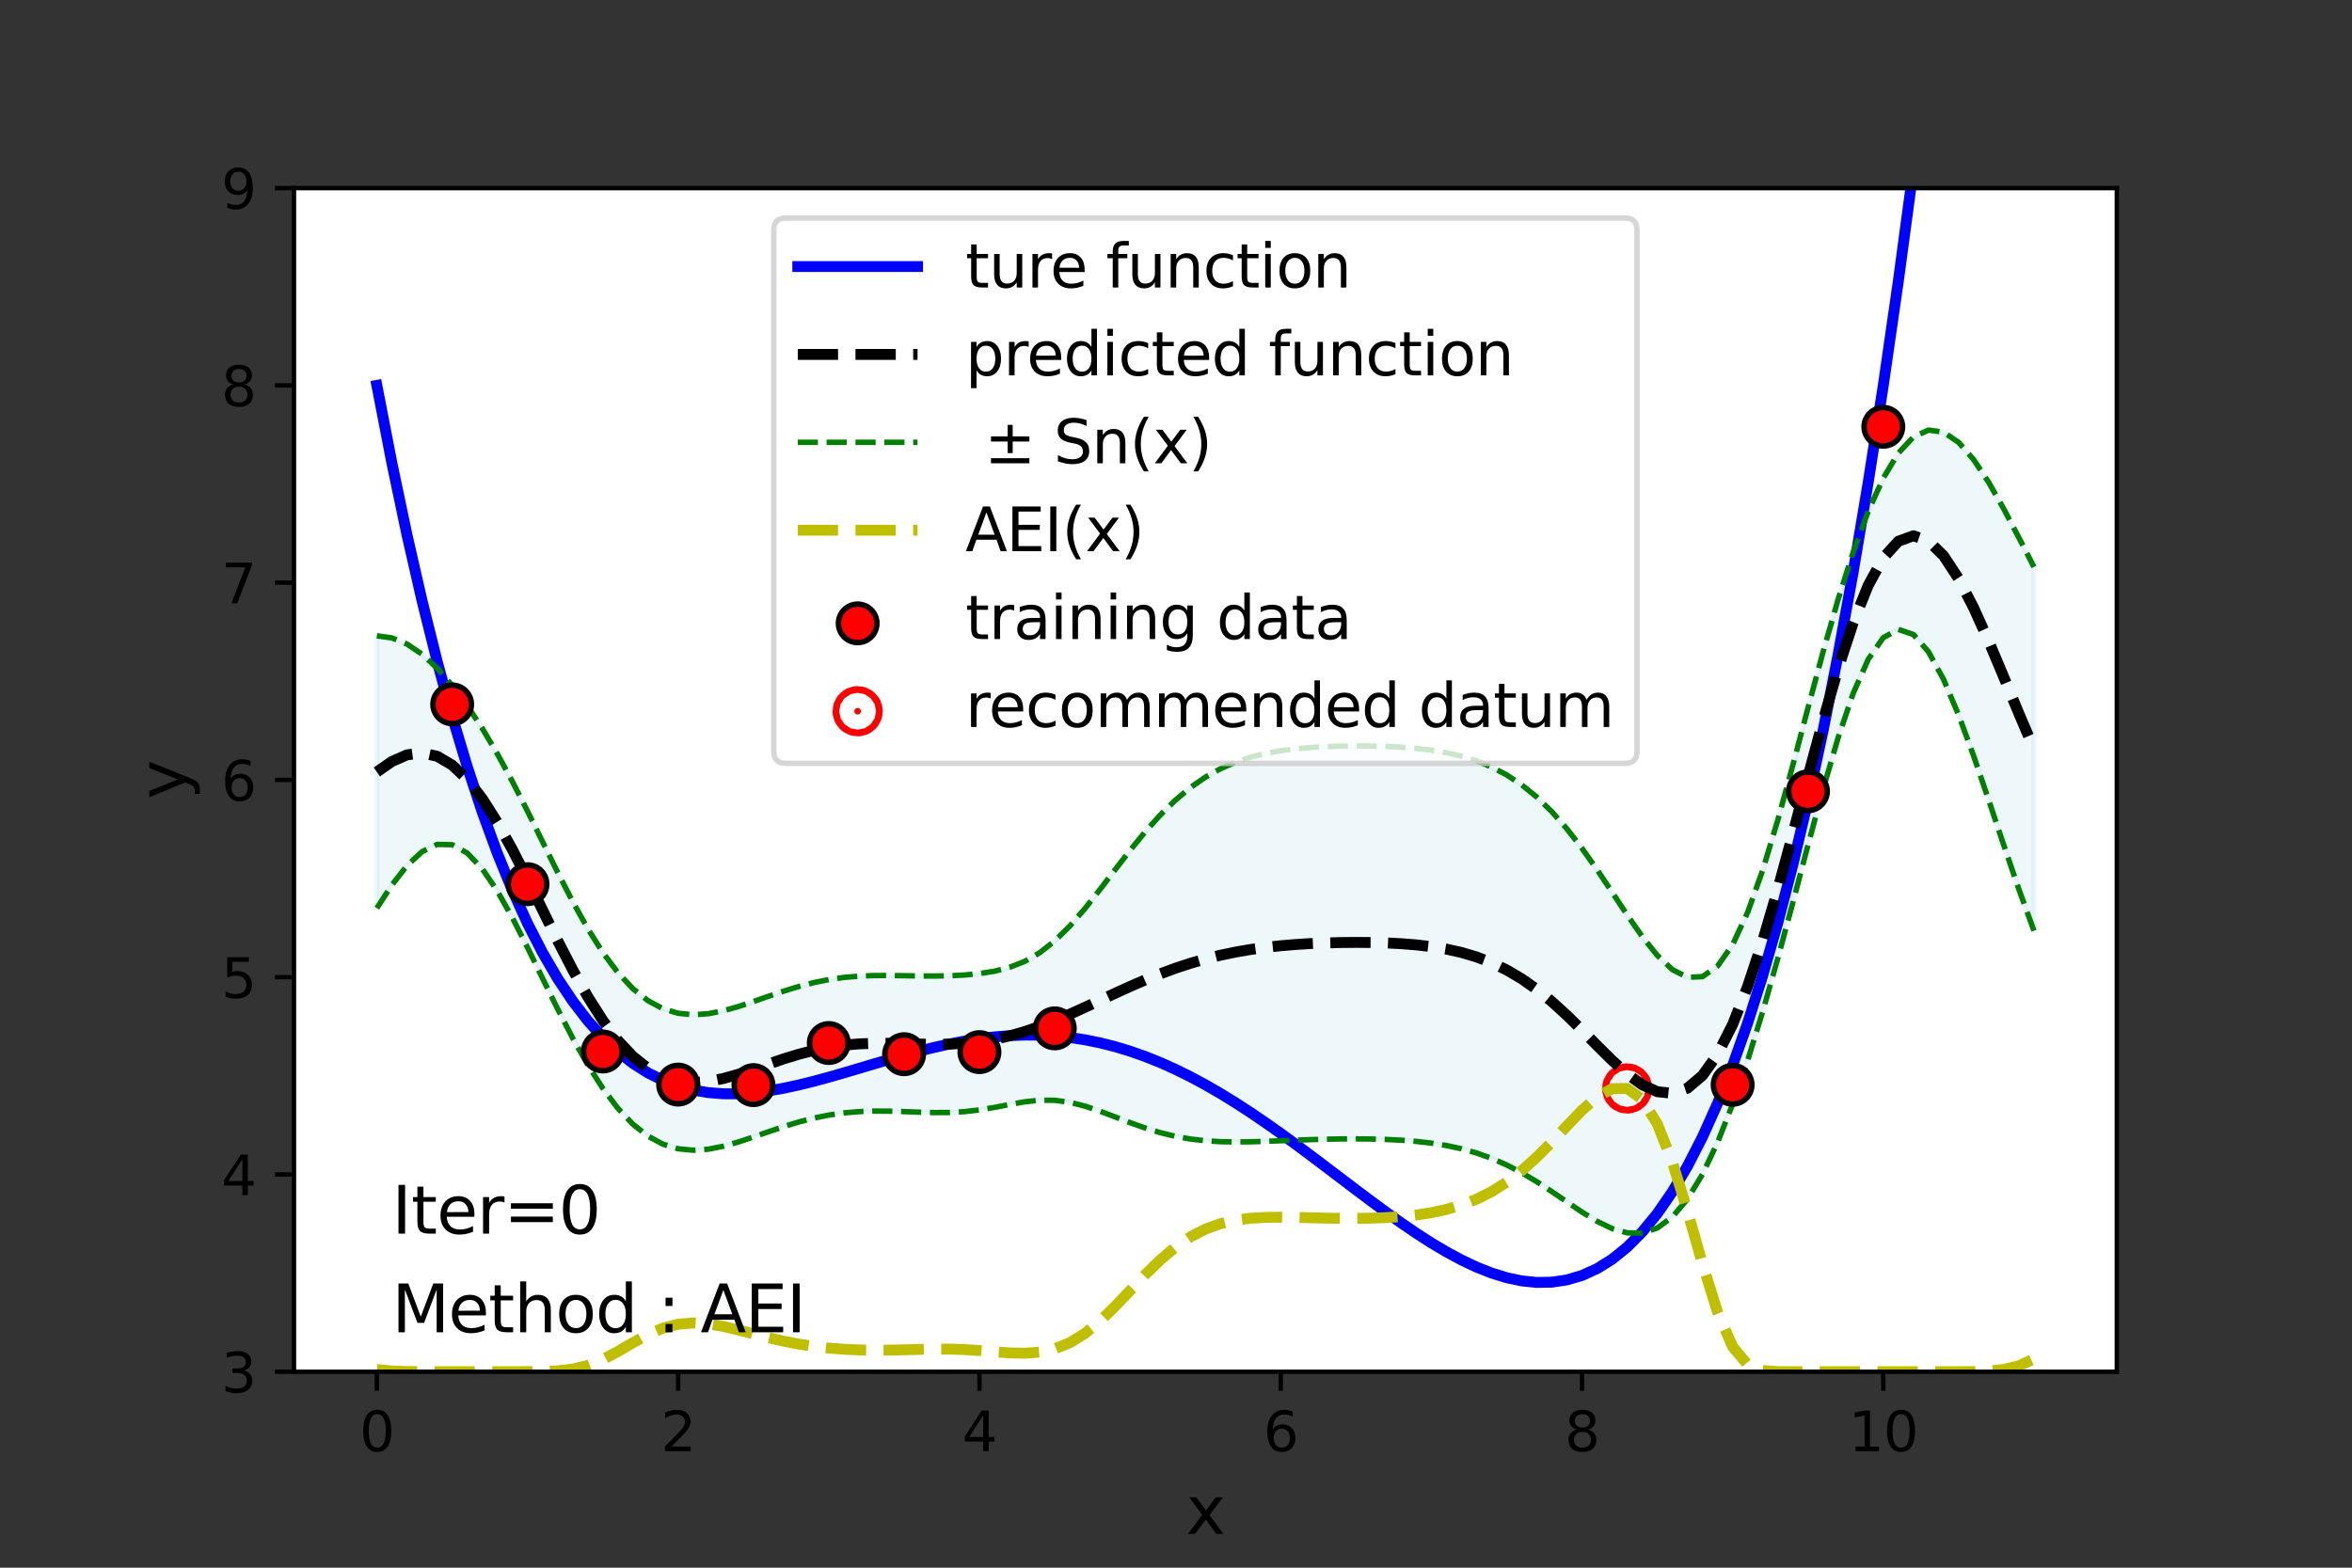 <?xml version="1.0" encoding="utf-8" standalone="no"?>
<!DOCTYPE svg PUBLIC "-//W3C//DTD SVG 1.1//EN"
  "http://www.w3.org/Graphics/SVG/1.1/DTD/svg11.dtd">
<svg height="288pt" version="1.1" viewBox="0 0 432 288" width="432pt" xmlns="http://www.w3.org/2000/svg" xmlns:xlink="http://www.w3.org/1999/xlink">
 <rect x="0" y="0" width="432" height="288" fill="#333333" stroke="none"/>
 <defs>
  <style type="text/css">*{stroke-linecap:butt;stroke-linejoin:round;}</style>
 </defs>
 <g id="figure_1">
  <g id="patch_1">
   <path d="M 0 288 
L 432 288 
L 432 0 
L 0 0 
z
" style="fill:none;"/>
  </g>
  <g id="axes_1">
   <g id="patch_2">
    <path d="M 54 252 
L 388.8 252 
L 388.8 34.56 
L 54 34.56 
z
" style="fill:#ffffff;"/>
   </g>
   <g id="PolyCollection_1">
    <defs>
     <path d="M 69.218 -171.192 
L 69.218 -121.168 
L 71.985 -125.42 
L 74.752 -128.969 
L 77.519 -131.537 
L 80.286 -132.877 
L 83.053 -132.814 
L 85.82 -131.285 
L 88.587 -128.375 
L 91.354 -124.306 
L 94.121 -119.383 
L 96.888 -113.935 
L 99.655 -108.267 
L 102.421 -102.644 
L 105.188 -97.289 
L 107.955 -92.379 
L 110.722 -88.049 
L 113.489 -84.393 
L 116.256 -81.465 
L 119.023 -79.273 
L 121.79 -77.792 
L 124.557 -76.96 
L 127.324 -76.691 
L 130.091 -76.881 
L 132.858 -77.422 
L 135.625 -78.204 
L 138.392 -79.123 
L 141.159 -80.089 
L 143.926 -81.025 
L 146.693 -81.873 
L 149.46 -82.589 
L 152.226 -83.149 
L 154.993 -83.545 
L 157.76 -83.784 
L 160.527 -83.882 
L 163.294 -83.87 
L 166.061 -83.787 
L 168.828 -83.682 
L 171.595 -83.609 
L 174.362 -83.625 
L 177.129 -83.779 
L 179.896 -84.095 
L 182.663 -84.556 
L 185.43 -85.093 
L 188.197 -85.584 
L 190.964 -85.881 
L 193.731 -85.866 
L 196.498 -85.492 
L 199.264 -84.796 
L 202.031 -83.868 
L 204.798 -82.821 
L 207.565 -81.761 
L 210.332 -80.775 
L 213.099 -79.925 
L 215.866 -79.247 
L 218.633 -78.752 
L 221.4 -78.431 
L 224.167 -78.261 
L 226.934 -78.209 
L 229.701 -78.241 
L 232.468 -78.325 
L 235.235 -78.433 
L 238.002 -78.543 
L 240.769 -78.641 
L 243.536 -78.718 
L 246.302 -78.765 
L 249.069 -78.778 
L 251.836 -78.749 
L 254.603 -78.671 
L 257.37 -78.532 
L 260.137 -78.314 
L 262.904 -77.997 
L 265.671 -77.555 
L 268.438 -76.959 
L 271.205 -76.181 
L 273.972 -75.195 
L 276.739 -73.984 
L 279.506 -72.546 
L 282.273 -70.899 
L 285.04 -69.088 
L 287.807 -67.193 
L 290.574 -65.326 
L 293.34 -63.635 
L 296.107 -62.297 
L 298.874 -61.51 
L 301.641 -61.479 
L 304.408 -62.4 
L 307.175 -64.44 
L 309.942 -67.719 
L 312.709 -72.289 
L 315.476 -78.129 
L 318.243 -85.151 
L 321.01 -93.228 
L 323.777 -102.22 
L 326.544 -111.966 
L 329.311 -122.245 
L 332.078 -132.732 
L 334.845 -142.984 
L 337.612 -152.468 
L 340.379 -160.611 
L 343.145 -166.877 
L 345.912 -170.862 
L 348.679 -172.369 
L 351.446 -171.427 
L 354.213 -168.25 
L 356.98 -163.184 
L 359.747 -156.648 
L 362.514 -149.097 
L 365.281 -140.978 
L 368.048 -132.704 
L 370.815 -124.626 
L 373.582 -117.023 
L 373.582 -183.851 
L 373.582 -183.851 
L 370.815 -189.221 
L 368.048 -194.49 
L 365.281 -199.371 
L 362.514 -203.552 
L 359.747 -206.726 
L 356.98 -208.612 
L 354.213 -208.99 
L 351.446 -207.722 
L 348.679 -204.769 
L 345.912 -200.18 
L 343.145 -194.069 
L 340.379 -186.579 
L 337.612 -177.885 
L 334.845 -168.228 
L 332.078 -157.947 
L 329.311 -147.489 
L 326.544 -137.383 
L 323.777 -128.187 
L 321.01 -120.42 
L 318.243 -114.47 
L 315.476 -110.53 
L 312.709 -108.585 
L 309.942 -108.459 
L 307.175 -109.868 
L 304.408 -112.478 
L 301.641 -115.934 
L 298.874 -119.903 
L 296.107 -124.083 
L 293.34 -128.23 
L 290.574 -132.153 
L 287.807 -135.726 
L 285.04 -138.873 
L 282.273 -141.566 
L 279.506 -143.811 
L 276.739 -145.636 
L 273.972 -147.088 
L 271.205 -148.218 
L 268.438 -149.078 
L 265.671 -149.719 
L 262.904 -150.185 
L 260.137 -150.514 
L 257.37 -150.736 
L 254.603 -150.876 
L 251.836 -150.949 
L 249.069 -150.966 
L 246.302 -150.929 
L 243.536 -150.837 
L 240.769 -150.677 
L 238.002 -150.434 
L 235.235 -150.081 
L 232.468 -149.583 
L 229.701 -148.899 
L 226.934 -147.979 
L 224.167 -146.772 
L 221.4 -145.229 
L 218.633 -143.307 
L 215.866 -140.985 
L 213.099 -138.263 
L 210.332 -135.173 
L 207.565 -131.785 
L 204.798 -128.206 
L 202.031 -124.58 
L 199.264 -121.077 
L 196.498 -117.878 
L 193.731 -115.142 
L 190.964 -112.972 
L 188.197 -111.38 
L 185.43 -110.29 
L 182.663 -109.582 
L 179.896 -109.139 
L 177.129 -108.877 
L 174.362 -108.739 
L 171.595 -108.691 
L 168.828 -108.706 
L 166.061 -108.751 
L 163.294 -108.79 
L 160.527 -108.778 
L 157.76 -108.671 
L 154.993 -108.434 
L 152.226 -108.041 
L 149.46 -107.481 
L 146.693 -106.763 
L 143.926 -105.913 
L 141.159 -104.974 
L 138.392 -104.007 
L 135.625 -103.088 
L 132.858 -102.31 
L 130.091 -101.772 
L 127.324 -101.583 
L 124.557 -101.851 
L 121.79 -102.681 
L 119.023 -104.161 
L 116.256 -106.36 
L 113.489 -109.313 
L 110.722 -113.013 
L 107.955 -117.403 
L 105.188 -122.372 
L 102.421 -127.758 
L 99.655 -133.364 
L 96.888 -138.979 
L 94.121 -144.409 
L 91.354 -149.502 
L 88.587 -154.171 
L 85.82 -158.376 
L 83.053 -162.09 
L 80.286 -165.263 
L 77.519 -167.819 
L 74.752 -169.681 
L 71.985 -170.804 
L 69.218 -171.192 
z
" id="m48a916d620" style="stroke:#add8e6;stroke-opacity:0.2;"/>
    </defs>
    <g clip-path="url(#pff02d3932f)">
     <use style="fill:#add8e6;fill-opacity:0.2;stroke:#add8e6;stroke-opacity:0.2;" x="0" xlink:href="#m48a916d620" y="288"/>
    </g>
   </g>
   <g id="PathCollection_1">
    <defs>
     <path d="M 0 0.612 
C 0.162 0.612 0.318 0.548 0.433 0.433 
C 0.548 0.318 0.612 0.162 0.612 0 
C 0.612 -0.162 0.548 -0.318 0.433 -0.433 
C 0.318 -0.548 0.162 -0.612 0 -0.612 
C -0.162 -0.612 -0.318 -0.548 -0.433 -0.433 
C -0.548 -0.318 -0.612 -0.162 -0.612 0 
C -0.612 0.162 -0.548 0.318 -0.433 0.433 
C -0.318 0.548 -0.162 0.612 0 0.612 
z
" id="mca144a0e41" style="stroke:#ff0000;stroke-width:8;"/>
    </defs>
    <g clip-path="url(#pff02d3932f)">
     <use style="fill:#ff0000;stroke:#ff0000;stroke-width:8;" x="298.874" xlink:href="#mca144a0e41" y="199.963"/>
    </g>
   </g>
   <g id="matplotlib.axis_1">
    <g id="xtick_1">
     <g id="line2d_1">
      <defs>
       <path d="M 0 0 
L 0 3.5 
" id="m6a5abc5bb2" style="stroke:#000000;stroke-width:0.8;"/>
      </defs>
      <g>
       <use style="stroke:#000000;stroke-width:0.8;" x="69.218" xlink:href="#m6a5abc5bb2" y="252"/>
      </g>
     </g>
     <g id="text_1">
      <!-- 0 -->
      <g transform="translate(66.037 266.598)scale(0.1 -0.1)">
       <defs>
        <path d="M 2034 4250 
Q 1547 4250 1301 3770 
Q 1056 3291 1056 2328 
Q 1056 1369 1301 889 
Q 1547 409 2034 409 
Q 2525 409 2770 889 
Q 3016 1369 3016 2328 
Q 3016 3291 2770 3770 
Q 2525 4250 2034 4250 
z
M 2034 4750 
Q 2819 4750 3233 4129 
Q 3647 3509 3647 2328 
Q 3647 1150 3233 529 
Q 2819 -91 2034 -91 
Q 1250 -91 836 529 
Q 422 1150 422 2328 
Q 422 3509 836 4129 
Q 1250 4750 2034 4750 
z
" id="DejaVuSans-30" transform="scale(0.016)"/>
       </defs>
       <use xlink:href="#DejaVuSans-30"/>
      </g>
     </g>
    </g>
    <g id="xtick_2">
     <g id="line2d_2">
      <g>
       <use style="stroke:#000000;stroke-width:0.8;" x="124.557" xlink:href="#m6a5abc5bb2" y="252"/>
      </g>
     </g>
     <g id="text_2">
      <!-- 2 -->
      <g transform="translate(121.376 266.598)scale(0.1 -0.1)">
       <defs>
        <path d="M 1228 531 
L 3431 531 
L 3431 0 
L 469 0 
L 469 531 
Q 828 903 1448 1529 
Q 2069 2156 2228 2338 
Q 2531 2678 2651 2914 
Q 2772 3150 2772 3378 
Q 2772 3750 2511 3984 
Q 2250 4219 1831 4219 
Q 1534 4219 1204 4116 
Q 875 4013 500 3803 
L 500 4441 
Q 881 4594 1212 4672 
Q 1544 4750 1819 4750 
Q 2544 4750 2975 4387 
Q 3406 4025 3406 3419 
Q 3406 3131 3298 2873 
Q 3191 2616 2906 2266 
Q 2828 2175 2409 1742 
Q 1991 1309 1228 531 
z
" id="DejaVuSans-32" transform="scale(0.016)"/>
       </defs>
       <use xlink:href="#DejaVuSans-32"/>
      </g>
     </g>
    </g>
    <g id="xtick_3">
     <g id="line2d_3">
      <g>
       <use style="stroke:#000000;stroke-width:0.8;" x="179.896" xlink:href="#m6a5abc5bb2" y="252"/>
      </g>
     </g>
     <g id="text_3">
      <!-- 4 -->
      <g transform="translate(176.715 266.598)scale(0.1 -0.1)">
       <defs>
        <path d="M 2419 4116 
L 825 1625 
L 2419 1625 
L 2419 4116 
z
M 2253 4666 
L 3047 4666 
L 3047 1625 
L 3713 1625 
L 3713 1100 
L 3047 1100 
L 3047 0 
L 2419 0 
L 2419 1100 
L 313 1100 
L 313 1709 
L 2253 4666 
z
" id="DejaVuSans-34" transform="scale(0.016)"/>
       </defs>
       <use xlink:href="#DejaVuSans-34"/>
      </g>
     </g>
    </g>
    <g id="xtick_4">
     <g id="line2d_4">
      <g>
       <use style="stroke:#000000;stroke-width:0.8;" x="235.235" xlink:href="#m6a5abc5bb2" y="252"/>
      </g>
     </g>
     <g id="text_4">
      <!-- 6 -->
      <g transform="translate(232.053 266.598)scale(0.1 -0.1)">
       <defs>
        <path d="M 2113 2584 
Q 1688 2584 1439 2293 
Q 1191 2003 1191 1497 
Q 1191 994 1439 701 
Q 1688 409 2113 409 
Q 2538 409 2786 701 
Q 3034 994 3034 1497 
Q 3034 2003 2786 2293 
Q 2538 2584 2113 2584 
z
M 3366 4563 
L 3366 3988 
Q 3128 4100 2886 4159 
Q 2644 4219 2406 4219 
Q 1781 4219 1451 3797 
Q 1122 3375 1075 2522 
Q 1259 2794 1537 2939 
Q 1816 3084 2150 3084 
Q 2853 3084 3261 2657 
Q 3669 2231 3669 1497 
Q 3669 778 3244 343 
Q 2819 -91 2113 -91 
Q 1303 -91 875 529 
Q 447 1150 447 2328 
Q 447 3434 972 4092 
Q 1497 4750 2381 4750 
Q 2619 4750 2861 4703 
Q 3103 4656 3366 4563 
z
" id="DejaVuSans-36" transform="scale(0.016)"/>
       </defs>
       <use xlink:href="#DejaVuSans-36"/>
      </g>
     </g>
    </g>
    <g id="xtick_5">
     <g id="line2d_5">
      <g>
       <use style="stroke:#000000;stroke-width:0.8;" x="290.574" xlink:href="#m6a5abc5bb2" y="252"/>
      </g>
     </g>
     <g id="text_5">
      <!-- 8 -->
      <g transform="translate(287.392 266.598)scale(0.1 -0.1)">
       <defs>
        <path d="M 2034 2216 
Q 1584 2216 1326 1975 
Q 1069 1734 1069 1313 
Q 1069 891 1326 650 
Q 1584 409 2034 409 
Q 2484 409 2743 651 
Q 3003 894 3003 1313 
Q 3003 1734 2745 1975 
Q 2488 2216 2034 2216 
z
M 1403 2484 
Q 997 2584 770 2862 
Q 544 3141 544 3541 
Q 544 4100 942 4425 
Q 1341 4750 2034 4750 
Q 2731 4750 3128 4425 
Q 3525 4100 3525 3541 
Q 3525 3141 3298 2862 
Q 3072 2584 2669 2484 
Q 3125 2378 3379 2068 
Q 3634 1759 3634 1313 
Q 3634 634 3220 271 
Q 2806 -91 2034 -91 
Q 1263 -91 848 271 
Q 434 634 434 1313 
Q 434 1759 690 2068 
Q 947 2378 1403 2484 
z
M 1172 3481 
Q 1172 3119 1398 2916 
Q 1625 2713 2034 2713 
Q 2441 2713 2670 2916 
Q 2900 3119 2900 3481 
Q 2900 3844 2670 4047 
Q 2441 4250 2034 4250 
Q 1625 4250 1398 4047 
Q 1172 3844 1172 3481 
z
" id="DejaVuSans-38" transform="scale(0.016)"/>
       </defs>
       <use xlink:href="#DejaVuSans-38"/>
      </g>
     </g>
    </g>
    <g id="xtick_6">
     <g id="line2d_6">
      <g>
       <use style="stroke:#000000;stroke-width:0.8;" x="345.912" xlink:href="#m6a5abc5bb2" y="252"/>
      </g>
     </g>
     <g id="text_6">
      <!-- 10 -->
      <g transform="translate(339.55 266.598)scale(0.1 -0.1)">
       <defs>
        <path d="M 794 531 
L 1825 531 
L 1825 4091 
L 703 3866 
L 703 4441 
L 1819 4666 
L 2450 4666 
L 2450 531 
L 3481 531 
L 3481 0 
L 794 0 
L 794 531 
z
" id="DejaVuSans-31" transform="scale(0.016)"/>
       </defs>
       <use xlink:href="#DejaVuSans-31"/>
       <use x="63.623" xlink:href="#DejaVuSans-30"/>
      </g>
     </g>
    </g>
    <g id="text_7">
     <!-- x -->
     <g transform="translate(217.849 281.796)scale(0.12 -0.12)">
      <defs>
       <path d="M 3513 3500 
L 2247 1797 
L 3578 0 
L 2900 0 
L 1881 1375 
L 863 0 
L 184 0 
L 1544 1831 
L 300 3500 
L 978 3500 
L 1906 2253 
L 2834 3500 
L 3513 3500 
z
" id="DejaVuSans-78" transform="scale(0.016)"/>
      </defs>
      <use xlink:href="#DejaVuSans-78"/>
     </g>
    </g>
   </g>
   <g id="matplotlib.axis_2">
    <g id="ytick_1">
     <g id="line2d_7">
      <defs>
       <path d="M 0 0 
L -3.5 0 
" id="mf8d2d135fe" style="stroke:#000000;stroke-width:0.8;"/>
      </defs>
      <g>
       <use style="stroke:#000000;stroke-width:0.8;" x="54" xlink:href="#mf8d2d135fe" y="252"/>
      </g>
     </g>
     <g id="text_8">
      <!-- 3 -->
      <g transform="translate(40.638 255.799)scale(0.1 -0.1)">
       <defs>
        <path d="M 2597 2516 
Q 3050 2419 3304 2112 
Q 3559 1806 3559 1356 
Q 3559 666 3084 287 
Q 2609 -91 1734 -91 
Q 1441 -91 1130 -33 
Q 819 25 488 141 
L 488 750 
Q 750 597 1062 519 
Q 1375 441 1716 441 
Q 2309 441 2620 675 
Q 2931 909 2931 1356 
Q 2931 1769 2642 2001 
Q 2353 2234 1838 2234 
L 1294 2234 
L 1294 2753 
L 1863 2753 
Q 2328 2753 2575 2939 
Q 2822 3125 2822 3475 
Q 2822 3834 2567 4026 
Q 2313 4219 1838 4219 
Q 1578 4219 1281 4162 
Q 984 4106 628 3988 
L 628 4550 
Q 988 4650 1302 4700 
Q 1616 4750 1894 4750 
Q 2613 4750 3031 4423 
Q 3450 4097 3450 3541 
Q 3450 3153 3228 2886 
Q 3006 2619 2597 2516 
z
" id="DejaVuSans-33" transform="scale(0.016)"/>
       </defs>
       <use xlink:href="#DejaVuSans-33"/>
      </g>
     </g>
    </g>
    <g id="ytick_2">
     <g id="line2d_8">
      <g>
       <use style="stroke:#000000;stroke-width:0.8;" x="54" xlink:href="#mf8d2d135fe" y="215.76"/>
      </g>
     </g>
     <g id="text_9">
      <!-- 4 -->
      <g transform="translate(40.638 219.559)scale(0.1 -0.1)">
       <use xlink:href="#DejaVuSans-34"/>
      </g>
     </g>
    </g>
    <g id="ytick_3">
     <g id="line2d_9">
      <g>
       <use style="stroke:#000000;stroke-width:0.8;" x="54" xlink:href="#mf8d2d135fe" y="179.52"/>
      </g>
     </g>
     <g id="text_10">
      <!-- 5 -->
      <g transform="translate(40.638 183.319)scale(0.1 -0.1)">
       <defs>
        <path d="M 691 4666 
L 3169 4666 
L 3169 4134 
L 1269 4134 
L 1269 2991 
Q 1406 3038 1543 3061 
Q 1681 3084 1819 3084 
Q 2600 3084 3056 2656 
Q 3513 2228 3513 1497 
Q 3513 744 3044 326 
Q 2575 -91 1722 -91 
Q 1428 -91 1123 -41 
Q 819 9 494 109 
L 494 744 
Q 775 591 1075 516 
Q 1375 441 1709 441 
Q 2250 441 2565 725 
Q 2881 1009 2881 1497 
Q 2881 1984 2565 2268 
Q 2250 2553 1709 2553 
Q 1456 2553 1204 2497 
Q 953 2441 691 2322 
L 691 4666 
z
" id="DejaVuSans-35" transform="scale(0.016)"/>
       </defs>
       <use xlink:href="#DejaVuSans-35"/>
      </g>
     </g>
    </g>
    <g id="ytick_4">
     <g id="line2d_10">
      <g>
       <use style="stroke:#000000;stroke-width:0.8;" x="54" xlink:href="#mf8d2d135fe" y="143.28"/>
      </g>
     </g>
     <g id="text_11">
      <!-- 6 -->
      <g transform="translate(40.638 147.079)scale(0.1 -0.1)">
       <use xlink:href="#DejaVuSans-36"/>
      </g>
     </g>
    </g>
    <g id="ytick_5">
     <g id="line2d_11">
      <g>
       <use style="stroke:#000000;stroke-width:0.8;" x="54" xlink:href="#mf8d2d135fe" y="107.04"/>
      </g>
     </g>
     <g id="text_12">
      <!-- 7 -->
      <g transform="translate(40.638 110.839)scale(0.1 -0.1)">
       <defs>
        <path d="M 525 4666 
L 3525 4666 
L 3525 4397 
L 1831 0 
L 1172 0 
L 2766 4134 
L 525 4134 
L 525 4666 
z
" id="DejaVuSans-37" transform="scale(0.016)"/>
       </defs>
       <use xlink:href="#DejaVuSans-37"/>
      </g>
     </g>
    </g>
    <g id="ytick_6">
     <g id="line2d_12">
      <g>
       <use style="stroke:#000000;stroke-width:0.8;" x="54" xlink:href="#mf8d2d135fe" y="70.8"/>
      </g>
     </g>
     <g id="text_13">
      <!-- 8 -->
      <g transform="translate(40.638 74.599)scale(0.1 -0.1)">
       <use xlink:href="#DejaVuSans-38"/>
      </g>
     </g>
    </g>
    <g id="ytick_7">
     <g id="line2d_13">
      <g>
       <use style="stroke:#000000;stroke-width:0.8;" x="54" xlink:href="#mf8d2d135fe" y="34.56"/>
      </g>
     </g>
     <g id="text_14">
      <!-- 9 -->
      <g transform="translate(40.638 38.359)scale(0.1 -0.1)">
       <defs>
        <path d="M 703 97 
L 703 672 
Q 941 559 1184 500 
Q 1428 441 1663 441 
Q 2288 441 2617 861 
Q 2947 1281 2994 2138 
Q 2813 1869 2534 1725 
Q 2256 1581 1919 1581 
Q 1219 1581 811 2004 
Q 403 2428 403 3163 
Q 403 3881 828 4315 
Q 1253 4750 1959 4750 
Q 2769 4750 3195 4129 
Q 3622 3509 3622 2328 
Q 3622 1225 3098 567 
Q 2575 -91 1691 -91 
Q 1453 -91 1209 -44 
Q 966 3 703 97 
z
M 1959 2075 
Q 2384 2075 2632 2365 
Q 2881 2656 2881 3163 
Q 2881 3666 2632 3958 
Q 2384 4250 1959 4250 
Q 1534 4250 1286 3958 
Q 1038 3666 1038 3163 
Q 1038 2656 1286 2365 
Q 1534 2075 1959 2075 
z
" id="DejaVuSans-39" transform="scale(0.016)"/>
       </defs>
       <use xlink:href="#DejaVuSans-39"/>
      </g>
     </g>
    </g>
    <g id="text_15">
     <!-- y -->
     <g transform="translate(34.142 146.831)rotate(-90)scale(0.12 -0.12)">
      <defs>
       <path d="M 2059 -325 
Q 1816 -950 1584 -1140 
Q 1353 -1331 966 -1331 
L 506 -1331 
L 506 -850 
L 844 -850 
Q 1081 -850 1212 -737 
Q 1344 -625 1503 -206 
L 1606 56 
L 191 3500 
L 800 3500 
L 1894 763 
L 2988 3500 
L 3597 3500 
L 2059 -325 
z
" id="DejaVuSans-79" transform="scale(0.016)"/>
      </defs>
      <use xlink:href="#DejaVuSans-79"/>
     </g>
    </g>
   </g>
   <g id="line2d_14">
    <path clip-path="url(#pff02d3932f)" d="M 69.218 70.8 
L 71.985 85.084 
L 74.752 98.255 
L 77.519 110.365 
L 80.286 121.466 
L 83.053 131.608 
L 85.82 140.842 
L 88.587 149.214 
L 91.354 156.771 
L 94.121 163.561 
L 96.888 169.626 
L 99.655 175.012 
L 102.421 179.761 
L 105.188 183.913 
L 107.955 187.509 
L 110.722 190.589 
L 113.489 193.19 
L 116.256 195.349 
L 119.023 197.101 
L 121.79 198.482 
L 124.557 199.524 
L 127.324 200.261 
L 130.091 200.723 
L 132.858 200.94 
L 135.625 200.941 
L 138.392 200.754 
L 141.159 200.406 
L 143.926 199.922 
L 146.693 199.327 
L 149.46 198.643 
L 152.226 197.894 
L 154.993 197.099 
L 157.76 196.279 
L 160.527 195.453 
L 163.294 194.638 
L 166.061 193.851 
L 168.828 193.106 
L 171.595 192.419 
L 174.362 191.803 
L 177.129 191.268 
L 179.896 190.827 
L 182.663 190.488 
L 185.43 190.261 
L 188.197 190.153 
L 190.964 190.17 
L 193.731 190.317 
L 196.498 190.599 
L 199.264 191.018 
L 202.031 191.576 
L 204.798 192.273 
L 207.565 193.11 
L 210.332 194.084 
L 213.099 195.194 
L 215.866 196.434 
L 218.633 197.8 
L 221.4 199.287 
L 224.167 200.885 
L 226.934 202.589 
L 229.701 204.386 
L 232.468 206.268 
L 235.235 208.222 
L 238.002 210.235 
L 240.769 212.294 
L 243.536 214.383 
L 246.302 216.485 
L 249.069 218.584 
L 251.836 220.661 
L 254.603 222.696 
L 257.37 224.668 
L 260.137 226.556 
L 262.904 228.335 
L 265.671 229.983 
L 268.438 231.473 
L 271.205 232.78 
L 273.972 233.875 
L 276.739 234.729 
L 279.506 235.314 
L 282.273 235.598 
L 285.04 235.548 
L 287.807 235.132 
L 290.574 234.315 
L 293.34 233.061 
L 296.107 231.335 
L 298.874 229.098 
L 301.641 226.31 
L 304.408 222.933 
L 307.175 218.925 
L 309.942 214.244 
L 312.709 208.846 
L 315.476 202.686 
L 318.243 195.719 
L 321.01 187.899 
L 323.777 179.176 
L 326.544 169.503 
L 329.311 158.828 
L 332.078 147.101 
L 334.845 134.269 
L 337.612 120.278 
L 340.379 105.074 
L 343.145 88.6 
L 345.912 70.8 
L 348.679 51.616 
L 351.446 30.987 
L 354.213 8.855 
L 355.364 -1 
" style="fill:none;stroke:#0000ff;stroke-linecap:square;stroke-width:2;"/>
   </g>
   <g id="line2d_15">
    <path clip-path="url(#pff02d3932f)" d="M 69.218 166.832 
L 71.985 162.58 
L 74.752 159.031 
L 77.519 156.463 
L 80.286 155.123 
L 83.053 155.186 
L 85.82 156.715 
L 88.587 159.625 
L 91.354 163.694 
L 94.121 168.617 
L 96.888 174.065 
L 99.655 179.733 
L 102.421 185.356 
L 105.188 190.711 
L 107.955 195.621 
L 110.722 199.951 
L 113.489 203.607 
L 116.256 206.535 
L 119.023 208.727 
L 121.79 210.208 
L 124.557 211.04 
L 127.324 211.309 
L 130.091 211.119 
L 132.858 210.578 
L 135.625 209.796 
L 138.392 208.877 
L 141.159 207.911 
L 143.926 206.975 
L 146.693 206.127 
L 149.46 205.411 
L 152.226 204.851 
L 154.993 204.455 
L 157.76 204.216 
L 160.527 204.118 
L 163.294 204.13 
L 166.061 204.213 
L 168.828 204.318 
L 171.595 204.391 
L 174.362 204.375 
L 177.129 204.221 
L 179.896 203.905 
L 182.663 203.444 
L 185.43 202.907 
L 188.197 202.416 
L 190.964 202.119 
L 193.731 202.134 
L 196.498 202.508 
L 199.264 203.204 
L 202.031 204.132 
L 204.798 205.179 
L 207.565 206.239 
L 210.332 207.225 
L 213.099 208.075 
L 215.866 208.753 
L 218.633 209.248 
L 221.4 209.569 
L 224.167 209.739 
L 226.934 209.791 
L 229.701 209.759 
L 232.468 209.675 
L 235.235 209.567 
L 238.002 209.457 
L 240.769 209.359 
L 243.536 209.282 
L 246.302 209.235 
L 249.069 209.222 
L 251.836 209.251 
L 254.603 209.329 
L 257.37 209.468 
L 260.137 209.686 
L 262.904 210.003 
L 265.671 210.445 
L 268.438 211.041 
L 271.205 211.819 
L 273.972 212.805 
L 276.739 214.016 
L 279.506 215.454 
L 282.273 217.101 
L 285.04 218.912 
L 287.807 220.807 
L 290.574 222.674 
L 293.34 224.365 
L 296.107 225.703 
L 298.874 226.49 
L 301.641 226.521 
L 304.408 225.6 
L 307.175 223.56 
L 309.942 220.281 
L 312.709 215.711 
L 315.476 209.871 
L 318.243 202.849 
L 321.01 194.772 
L 323.777 185.78 
L 326.544 176.034 
L 329.311 165.755 
L 332.078 155.268 
L 334.845 145.016 
L 337.612 135.532 
L 340.379 127.389 
L 343.145 121.123 
L 345.912 117.138 
L 348.679 115.631 
L 351.446 116.573 
L 354.213 119.75 
L 356.98 124.816 
L 359.747 131.352 
L 362.514 138.903 
L 365.281 147.022 
L 368.048 155.296 
L 370.815 163.374 
L 373.582 170.977 
" style="fill:none;stroke:#008000;stroke-dasharray:3.7,1.6;stroke-dashoffset:0;"/>
   </g>
   <g id="line2d_16">
    <path clip-path="url(#pff02d3932f)" d="M 69.218 116.808 
L 71.985 117.196 
L 74.752 118.319 
L 77.519 120.181 
L 80.286 122.737 
L 83.053 125.91 
L 85.82 129.624 
L 88.587 133.829 
L 91.354 138.498 
L 94.121 143.591 
L 96.888 149.021 
L 99.655 154.636 
L 102.421 160.242 
L 105.188 165.628 
L 107.955 170.597 
L 110.722 174.987 
L 113.489 178.687 
L 116.256 181.64 
L 119.023 183.839 
L 121.79 185.319 
L 124.557 186.149 
L 127.324 186.417 
L 130.091 186.228 
L 132.858 185.69 
L 135.625 184.912 
L 138.392 183.993 
L 141.159 183.026 
L 143.926 182.087 
L 146.693 181.237 
L 149.46 180.519 
L 152.226 179.959 
L 154.993 179.566 
L 157.76 179.329 
L 160.527 179.222 
L 163.294 179.21 
L 166.061 179.249 
L 168.828 179.294 
L 171.595 179.309 
L 174.362 179.261 
L 177.129 179.123 
L 179.896 178.861 
L 182.663 178.418 
L 185.43 177.71 
L 188.197 176.62 
L 190.964 175.028 
L 193.731 172.858 
L 196.498 170.122 
L 199.264 166.923 
L 202.031 163.42 
L 204.798 159.794 
L 207.565 156.215 
L 210.332 152.827 
L 213.099 149.737 
L 215.866 147.015 
L 218.633 144.693 
L 221.4 142.771 
L 224.167 141.228 
L 226.934 140.021 
L 229.701 139.101 
L 232.468 138.417 
L 235.235 137.919 
L 238.002 137.566 
L 240.769 137.323 
L 243.536 137.163 
L 246.302 137.071 
L 249.069 137.034 
L 251.836 137.051 
L 254.603 137.124 
L 257.37 137.264 
L 260.137 137.486 
L 262.904 137.815 
L 265.671 138.281 
L 268.438 138.922 
L 271.205 139.782 
L 273.972 140.912 
L 276.739 142.364 
L 279.506 144.189 
L 282.273 146.434 
L 285.04 149.127 
L 287.807 152.274 
L 290.574 155.847 
L 293.34 159.77 
L 296.107 163.917 
L 298.874 168.097 
L 301.641 172.066 
L 304.408 175.522 
L 307.175 178.132 
L 309.942 179.541 
L 312.709 179.415 
L 315.476 177.47 
L 318.243 173.53 
L 321.01 167.58 
L 323.777 159.813 
L 326.544 150.617 
L 329.311 140.511 
L 332.078 130.053 
L 334.845 119.772 
L 337.612 110.115 
L 340.379 101.421 
L 343.145 93.931 
L 345.912 87.82 
L 348.679 83.231 
L 351.446 80.278 
L 354.213 79.01 
L 356.98 79.388 
L 359.747 81.274 
L 362.514 84.448 
L 365.281 88.629 
L 368.048 93.51 
L 370.815 98.779 
L 373.582 104.149 
" style="fill:none;stroke:#008000;stroke-dasharray:3.7,1.6;stroke-dashoffset:0;"/>
   </g>
   <g id="line2d_17">
    <path clip-path="url(#pff02d3932f)" d="M 69.218 251.587 
L 71.985 251.87 
L 74.752 251.968 
L 77.519 251.994 
L 80.286 251.999 
L 83.053 252 
L 85.82 252 
L 88.587 252 
L 91.354 252 
L 94.121 251.998 
L 96.888 251.99 
L 99.655 251.956 
L 102.421 251.836 
L 105.188 251.516 
L 107.955 250.85 
L 110.722 249.752 
L 113.489 248.287 
L 116.256 246.667 
L 119.023 245.159 
L 121.79 243.989 
L 124.557 243.276 
L 127.324 243.037 
L 130.091 243.207 
L 132.858 243.678 
L 135.625 244.328 
L 138.392 245.048 
L 141.159 245.753 
L 143.926 246.387 
L 146.693 246.921 
L 149.46 247.343 
L 152.226 247.656 
L 154.993 247.869 
L 157.76 247.992 
L 160.527 248.041 
L 163.294 248.028 
L 166.061 247.972 
L 168.828 247.9 
L 171.595 247.845 
L 174.362 247.845 
L 177.129 247.93 
L 179.896 248.105 
L 182.663 248.337 
L 185.43 248.542 
L 188.197 248.606 
L 190.964 248.4 
L 193.731 247.795 
L 196.498 246.674 
L 199.264 244.971 
L 202.031 242.707 
L 204.798 240.01 
L 207.565 237.088 
L 210.332 234.171 
L 213.099 231.468 
L 215.866 229.129 
L 218.633 227.236 
L 221.4 225.806 
L 224.167 224.804 
L 226.934 224.165 
L 229.701 223.807 
L 232.468 223.648 
L 235.235 223.616 
L 238.002 223.655 
L 240.769 223.721 
L 243.536 223.785 
L 246.302 223.827 
L 249.069 223.833 
L 251.836 223.79 
L 254.603 223.685 
L 257.37 223.499 
L 260.137 223.209 
L 262.904 222.784 
L 265.671 222.188 
L 268.438 221.376 
L 271.205 220.3 
L 273.972 218.913 
L 276.739 217.173 
L 279.506 215.057 
L 282.273 212.574 
L 285.04 209.788 
L 287.807 206.837 
L 290.574 203.963 
L 293.34 201.524 
L 296.107 200.001 
L 298.874 199.963 
L 301.641 201.982 
L 304.408 206.475 
L 307.175 213.49 
L 309.942 222.483 
L 312.709 232.235 
L 315.476 241.063 
L 318.243 247.415 
L 321.01 250.711 
L 323.777 251.786 
L 326.544 251.981 
L 329.311 251.999 
L 332.078 252 
L 334.845 252 
L 337.612 252 
L 340.379 252 
L 343.145 252 
L 345.912 252 
L 348.679 252 
L 351.446 252 
L 354.213 252 
L 356.98 252 
L 359.747 251.997 
L 362.514 251.977 
L 365.281 251.882 
L 368.048 251.587 
L 370.815 250.905 
L 373.582 249.666 
" style="fill:none;stroke:#bfbf00;stroke-dasharray:7.4,3.2;stroke-dashoffset:0;stroke-width:2;"/>
   </g>
   <g id="patch_3">
    <path d="M 54 252 
L 54 34.56 
" style="fill:none;stroke:#000000;stroke-linecap:square;stroke-linejoin:miter;stroke-width:0.8;"/>
   </g>
   <g id="patch_4">
    <path d="M 388.8 252 
L 388.8 34.56 
" style="fill:none;stroke:#000000;stroke-linecap:square;stroke-linejoin:miter;stroke-width:0.8;"/>
   </g>
   <g id="patch_5">
    <path d="M 54 252 
L 388.8 252 
" style="fill:none;stroke:#000000;stroke-linecap:square;stroke-linejoin:miter;stroke-width:0.8;"/>
   </g>
   <g id="patch_6">
    <path d="M 54 34.56 
L 388.8 34.56 
" style="fill:none;stroke:#000000;stroke-linecap:square;stroke-linejoin:miter;stroke-width:0.8;"/>
   </g>
   <g id="text_16">
    <!-- Method : AEI -->
    <g transform="translate(71.985 244.752)scale(0.12 -0.12)">
     <defs>
      <path d="M 628 4666 
L 1569 4666 
L 2759 1491 
L 3956 4666 
L 4897 4666 
L 4897 0 
L 4281 0 
L 4281 4097 
L 3078 897 
L 2444 897 
L 1241 4097 
L 1241 0 
L 628 0 
L 628 4666 
z
" id="DejaVuSans-4d" transform="scale(0.016)"/>
      <path d="M 3597 1894 
L 3597 1613 
L 953 1613 
Q 991 1019 1311 708 
Q 1631 397 2203 397 
Q 2534 397 2845 478 
Q 3156 559 3463 722 
L 3463 178 
Q 3153 47 2828 -22 
Q 2503 -91 2169 -91 
Q 1331 -91 842 396 
Q 353 884 353 1716 
Q 353 2575 817 3079 
Q 1281 3584 2069 3584 
Q 2775 3584 3186 3129 
Q 3597 2675 3597 1894 
z
M 3022 2063 
Q 3016 2534 2758 2815 
Q 2500 3097 2075 3097 
Q 1594 3097 1305 2825 
Q 1016 2553 972 2059 
L 3022 2063 
z
" id="DejaVuSans-65" transform="scale(0.016)"/>
      <path d="M 1172 4494 
L 1172 3500 
L 2356 3500 
L 2356 3053 
L 1172 3053 
L 1172 1153 
Q 1172 725 1289 603 
Q 1406 481 1766 481 
L 2356 481 
L 2356 0 
L 1766 0 
Q 1100 0 847 248 
Q 594 497 594 1153 
L 594 3053 
L 172 3053 
L 172 3500 
L 594 3500 
L 594 4494 
L 1172 4494 
z
" id="DejaVuSans-74" transform="scale(0.016)"/>
      <path d="M 3513 2113 
L 3513 0 
L 2938 0 
L 2938 2094 
Q 2938 2591 2744 2837 
Q 2550 3084 2163 3084 
Q 1697 3084 1428 2787 
Q 1159 2491 1159 1978 
L 1159 0 
L 581 0 
L 581 4863 
L 1159 4863 
L 1159 2956 
Q 1366 3272 1645 3428 
Q 1925 3584 2291 3584 
Q 2894 3584 3203 3211 
Q 3513 2838 3513 2113 
z
" id="DejaVuSans-68" transform="scale(0.016)"/>
      <path d="M 1959 3097 
Q 1497 3097 1228 2736 
Q 959 2375 959 1747 
Q 959 1119 1226 758 
Q 1494 397 1959 397 
Q 2419 397 2687 759 
Q 2956 1122 2956 1747 
Q 2956 2369 2687 2733 
Q 2419 3097 1959 3097 
z
M 1959 3584 
Q 2709 3584 3137 3096 
Q 3566 2609 3566 1747 
Q 3566 888 3137 398 
Q 2709 -91 1959 -91 
Q 1206 -91 779 398 
Q 353 888 353 1747 
Q 353 2609 779 3096 
Q 1206 3584 1959 3584 
z
" id="DejaVuSans-6f" transform="scale(0.016)"/>
      <path d="M 2906 2969 
L 2906 4863 
L 3481 4863 
L 3481 0 
L 2906 0 
L 2906 525 
Q 2725 213 2448 61 
Q 2172 -91 1784 -91 
Q 1150 -91 751 415 
Q 353 922 353 1747 
Q 353 2572 751 3078 
Q 1150 3584 1784 3584 
Q 2172 3584 2448 3432 
Q 2725 3281 2906 2969 
z
M 947 1747 
Q 947 1113 1208 752 
Q 1469 391 1925 391 
Q 2381 391 2643 752 
Q 2906 1113 2906 1747 
Q 2906 2381 2643 2742 
Q 2381 3103 1925 3103 
Q 1469 3103 1208 2742 
Q 947 2381 947 1747 
z
" id="DejaVuSans-64" transform="scale(0.016)"/>
      <path id="DejaVuSans-20" transform="scale(0.016)"/>
      <path d="M 750 794 
L 1409 794 
L 1409 0 
L 750 0 
L 750 794 
z
M 750 3309 
L 1409 3309 
L 1409 2516 
L 750 2516 
L 750 3309 
z
" id="DejaVuSans-3a" transform="scale(0.016)"/>
      <path d="M 2188 4044 
L 1331 1722 
L 3047 1722 
L 2188 4044 
z
M 1831 4666 
L 2547 4666 
L 4325 0 
L 3669 0 
L 3244 1197 
L 1141 1197 
L 716 0 
L 50 0 
L 1831 4666 
z
" id="DejaVuSans-41" transform="scale(0.016)"/>
      <path d="M 628 4666 
L 3578 4666 
L 3578 4134 
L 1259 4134 
L 1259 2753 
L 3481 2753 
L 3481 2222 
L 1259 2222 
L 1259 531 
L 3634 531 
L 3634 0 
L 628 0 
L 628 4666 
z
" id="DejaVuSans-45" transform="scale(0.016)"/>
      <path d="M 628 4666 
L 1259 4666 
L 1259 0 
L 628 0 
L 628 4666 
z
" id="DejaVuSans-49" transform="scale(0.016)"/>
     </defs>
     <use xlink:href="#DejaVuSans-4d"/>
     <use x="86.279" xlink:href="#DejaVuSans-65"/>
     <use x="147.803" xlink:href="#DejaVuSans-74"/>
     <use x="187.012" xlink:href="#DejaVuSans-68"/>
     <use x="250.391" xlink:href="#DejaVuSans-6f"/>
     <use x="311.572" xlink:href="#DejaVuSans-64"/>
     <use x="375.049" xlink:href="#DejaVuSans-20"/>
     <use x="406.836" xlink:href="#DejaVuSans-3a"/>
     <use x="440.527" xlink:href="#DejaVuSans-20"/>
     <use x="472.314" xlink:href="#DejaVuSans-41"/>
     <use x="540.723" xlink:href="#DejaVuSans-45"/>
     <use x="603.906" xlink:href="#DejaVuSans-49"/>
    </g>
   </g>
   <g id="text_17">
    <!-- Iter=0 -->
    <g transform="translate(71.985 226.632)scale(0.12 -0.12)">
     <defs>
      <path d="M 2631 2963 
Q 2534 3019 2420 3045 
Q 2306 3072 2169 3072 
Q 1681 3072 1420 2755 
Q 1159 2438 1159 1844 
L 1159 0 
L 581 0 
L 581 3500 
L 1159 3500 
L 1159 2956 
Q 1341 3275 1631 3429 
Q 1922 3584 2338 3584 
Q 2397 3584 2469 3576 
Q 2541 3569 2628 3553 
L 2631 2963 
z
" id="DejaVuSans-72" transform="scale(0.016)"/>
      <path d="M 678 2906 
L 4684 2906 
L 4684 2381 
L 678 2381 
L 678 2906 
z
M 678 1631 
L 4684 1631 
L 4684 1100 
L 678 1100 
L 678 1631 
z
" id="DejaVuSans-3d" transform="scale(0.016)"/>
     </defs>
     <use xlink:href="#DejaVuSans-49"/>
     <use x="29.492" xlink:href="#DejaVuSans-74"/>
     <use x="68.701" xlink:href="#DejaVuSans-65"/>
     <use x="130.225" xlink:href="#DejaVuSans-72"/>
     <use x="171.338" xlink:href="#DejaVuSans-3d"/>
     <use x="255.127" xlink:href="#DejaVuSans-30"/>
    </g>
   </g>
   <g id="legend_1">
    <g id="patch_7">
     <path d="M 144.328 140.236 
L 298.472 140.236 
Q 300.672 140.236 300.672 138.036 
L 300.672 42.26 
Q 300.672 40.06 298.472 40.06 
L 144.328 40.06 
Q 142.128 40.06 142.128 42.26 
L 142.128 138.036 
Q 142.128 140.236 144.328 140.236 
z
" style="fill:#ffffff;opacity:0.8;stroke:#cccccc;stroke-linejoin:miter;"/>
    </g>
    <g id="line2d_18">
     <path d="M 146.528 48.968 
L 168.528 48.968 
" style="fill:none;stroke:#0000ff;stroke-linecap:square;stroke-width:2;"/>
    </g>
    <g id="line2d_19"/>
    <g id="text_18">
     <!-- ture function -->
     <g transform="translate(177.328 52.818)scale(0.11 -0.11)">
      <defs>
       <path d="M 544 1381 
L 544 3500 
L 1119 3500 
L 1119 1403 
Q 1119 906 1312 657 
Q 1506 409 1894 409 
Q 2359 409 2629 706 
Q 2900 1003 2900 1516 
L 2900 3500 
L 3475 3500 
L 3475 0 
L 2900 0 
L 2900 538 
Q 2691 219 2414 64 
Q 2138 -91 1772 -91 
Q 1169 -91 856 284 
Q 544 659 544 1381 
z
M 1991 3584 
L 1991 3584 
z
" id="DejaVuSans-75" transform="scale(0.016)"/>
       <path d="M 2375 4863 
L 2375 4384 
L 1825 4384 
Q 1516 4384 1395 4259 
Q 1275 4134 1275 3809 
L 1275 3500 
L 2222 3500 
L 2222 3053 
L 1275 3053 
L 1275 0 
L 697 0 
L 697 3053 
L 147 3053 
L 147 3500 
L 697 3500 
L 697 3744 
Q 697 4328 969 4595 
Q 1241 4863 1831 4863 
L 2375 4863 
z
" id="DejaVuSans-66" transform="scale(0.016)"/>
       <path d="M 3513 2113 
L 3513 0 
L 2938 0 
L 2938 2094 
Q 2938 2591 2744 2837 
Q 2550 3084 2163 3084 
Q 1697 3084 1428 2787 
Q 1159 2491 1159 1978 
L 1159 0 
L 581 0 
L 581 3500 
L 1159 3500 
L 1159 2956 
Q 1366 3272 1645 3428 
Q 1925 3584 2291 3584 
Q 2894 3584 3203 3211 
Q 3513 2838 3513 2113 
z
" id="DejaVuSans-6e" transform="scale(0.016)"/>
       <path d="M 3122 3366 
L 3122 2828 
Q 2878 2963 2633 3030 
Q 2388 3097 2138 3097 
Q 1578 3097 1268 2742 
Q 959 2388 959 1747 
Q 959 1106 1268 751 
Q 1578 397 2138 397 
Q 2388 397 2633 464 
Q 2878 531 3122 666 
L 3122 134 
Q 2881 22 2623 -34 
Q 2366 -91 2075 -91 
Q 1284 -91 818 406 
Q 353 903 353 1747 
Q 353 2603 823 3093 
Q 1294 3584 2113 3584 
Q 2378 3584 2631 3529 
Q 2884 3475 3122 3366 
z
" id="DejaVuSans-63" transform="scale(0.016)"/>
       <path d="M 603 3500 
L 1178 3500 
L 1178 0 
L 603 0 
L 603 3500 
z
M 603 4863 
L 1178 4863 
L 1178 4134 
L 603 4134 
L 603 4863 
z
" id="DejaVuSans-69" transform="scale(0.016)"/>
      </defs>
      <use xlink:href="#DejaVuSans-74"/>
      <use x="39.209" xlink:href="#DejaVuSans-75"/>
      <use x="102.588" xlink:href="#DejaVuSans-72"/>
      <use x="141.451" xlink:href="#DejaVuSans-65"/>
      <use x="202.975" xlink:href="#DejaVuSans-20"/>
      <use x="234.762" xlink:href="#DejaVuSans-66"/>
      <use x="269.967" xlink:href="#DejaVuSans-75"/>
      <use x="333.346" xlink:href="#DejaVuSans-6e"/>
      <use x="396.725" xlink:href="#DejaVuSans-63"/>
      <use x="451.705" xlink:href="#DejaVuSans-74"/>
      <use x="490.914" xlink:href="#DejaVuSans-69"/>
      <use x="518.697" xlink:href="#DejaVuSans-6f"/>
      <use x="579.879" xlink:href="#DejaVuSans-6e"/>
     </g>
    </g>
    <g id="line2d_20">
     <path d="M 146.528 65.114 
L 168.528 65.114 
" style="fill:none;stroke:#000000;stroke-dasharray:7.4,3.2;stroke-dashoffset:0;stroke-width:2;"/>
    </g>
    <g id="line2d_21"/>
    <g id="text_19">
     <!-- predicted function -->
     <g transform="translate(177.328 68.964)scale(0.11 -0.11)">
      <defs>
       <path d="M 1159 525 
L 1159 -1331 
L 581 -1331 
L 581 3500 
L 1159 3500 
L 1159 2969 
Q 1341 3281 1617 3432 
Q 1894 3584 2278 3584 
Q 2916 3584 3314 3078 
Q 3713 2572 3713 1747 
Q 3713 922 3314 415 
Q 2916 -91 2278 -91 
Q 1894 -91 1617 61 
Q 1341 213 1159 525 
z
M 3116 1747 
Q 3116 2381 2855 2742 
Q 2594 3103 2138 3103 
Q 1681 3103 1420 2742 
Q 1159 2381 1159 1747 
Q 1159 1113 1420 752 
Q 1681 391 2138 391 
Q 2594 391 2855 752 
Q 3116 1113 3116 1747 
z
" id="DejaVuSans-70" transform="scale(0.016)"/>
      </defs>
      <use xlink:href="#DejaVuSans-70"/>
      <use x="63.477" xlink:href="#DejaVuSans-72"/>
      <use x="102.34" xlink:href="#DejaVuSans-65"/>
      <use x="163.863" xlink:href="#DejaVuSans-64"/>
      <use x="227.34" xlink:href="#DejaVuSans-69"/>
      <use x="255.123" xlink:href="#DejaVuSans-63"/>
      <use x="310.104" xlink:href="#DejaVuSans-74"/>
      <use x="349.312" xlink:href="#DejaVuSans-65"/>
      <use x="410.836" xlink:href="#DejaVuSans-64"/>
      <use x="474.312" xlink:href="#DejaVuSans-20"/>
      <use x="506.1" xlink:href="#DejaVuSans-66"/>
      <use x="541.305" xlink:href="#DejaVuSans-75"/>
      <use x="604.684" xlink:href="#DejaVuSans-6e"/>
      <use x="668.062" xlink:href="#DejaVuSans-63"/>
      <use x="723.043" xlink:href="#DejaVuSans-74"/>
      <use x="762.252" xlink:href="#DejaVuSans-69"/>
      <use x="790.035" xlink:href="#DejaVuSans-6f"/>
      <use x="851.217" xlink:href="#DejaVuSans-6e"/>
     </g>
    </g>
    <g id="line2d_22">
     <path d="M 146.528 81.26 
L 168.528 81.26 
" style="fill:none;stroke:#008000;stroke-dasharray:3.7,1.6;stroke-dashoffset:0;"/>
    </g>
    <g id="line2d_23"/>
    <g id="text_20">
     <!--  ± Sn(x) -->
     <g transform="translate(177.328 85.11)scale(0.11 -0.11)">
      <defs>
       <path d="M 2944 4013 
L 2944 2803 
L 4684 2803 
L 4684 2272 
L 2944 2272 
L 2944 1063 
L 2419 1063 
L 2419 2272 
L 678 2272 
L 678 2803 
L 2419 2803 
L 2419 4013 
L 2944 4013 
z
M 678 531 
L 4684 531 
L 4684 0 
L 678 0 
L 678 531 
z
" id="DejaVuSans-b1" transform="scale(0.016)"/>
       <path d="M 3425 4513 
L 3425 3897 
Q 3066 4069 2747 4153 
Q 2428 4238 2131 4238 
Q 1616 4238 1336 4038 
Q 1056 3838 1056 3469 
Q 1056 3159 1242 3001 
Q 1428 2844 1947 2747 
L 2328 2669 
Q 3034 2534 3370 2195 
Q 3706 1856 3706 1288 
Q 3706 609 3251 259 
Q 2797 -91 1919 -91 
Q 1588 -91 1214 -16 
Q 841 59 441 206 
L 441 856 
Q 825 641 1194 531 
Q 1563 422 1919 422 
Q 2459 422 2753 634 
Q 3047 847 3047 1241 
Q 3047 1584 2836 1778 
Q 2625 1972 2144 2069 
L 1759 2144 
Q 1053 2284 737 2584 
Q 422 2884 422 3419 
Q 422 4038 858 4394 
Q 1294 4750 2059 4750 
Q 2388 4750 2728 4690 
Q 3069 4631 3425 4513 
z
" id="DejaVuSans-53" transform="scale(0.016)"/>
       <path d="M 1984 4856 
Q 1566 4138 1362 3434 
Q 1159 2731 1159 2009 
Q 1159 1288 1364 580 
Q 1569 -128 1984 -844 
L 1484 -844 
Q 1016 -109 783 600 
Q 550 1309 550 2009 
Q 550 2706 781 3412 
Q 1013 4119 1484 4856 
L 1984 4856 
z
" id="DejaVuSans-28" transform="scale(0.016)"/>
       <path d="M 513 4856 
L 1013 4856 
Q 1481 4119 1714 3412 
Q 1947 2706 1947 2009 
Q 1947 1309 1714 600 
Q 1481 -109 1013 -844 
L 513 -844 
Q 928 -128 1133 580 
Q 1338 1288 1338 2009 
Q 1338 2731 1133 3434 
Q 928 4138 513 4856 
z
" id="DejaVuSans-29" transform="scale(0.016)"/>
      </defs>
      <use xlink:href="#DejaVuSans-20"/>
      <use x="31.787" xlink:href="#DejaVuSans-b1"/>
      <use x="115.576" xlink:href="#DejaVuSans-20"/>
      <use x="147.363" xlink:href="#DejaVuSans-53"/>
      <use x="210.84" xlink:href="#DejaVuSans-6e"/>
      <use x="274.219" xlink:href="#DejaVuSans-28"/>
      <use x="313.232" xlink:href="#DejaVuSans-78"/>
      <use x="372.412" xlink:href="#DejaVuSans-29"/>
     </g>
    </g>
    <g id="line2d_24">
     <path d="M 146.528 97.406 
L 168.528 97.406 
" style="fill:none;stroke:#bfbf00;stroke-dasharray:7.4,3.2;stroke-dashoffset:0;stroke-width:2;"/>
    </g>
    <g id="line2d_25"/>
    <g id="text_21">
     <!-- AEI(x) -->
     <g transform="translate(177.328 101.256)scale(0.11 -0.11)">
      <use xlink:href="#DejaVuSans-41"/>
      <use x="68.408" xlink:href="#DejaVuSans-45"/>
      <use x="131.592" xlink:href="#DejaVuSans-49"/>
      <use x="161.084" xlink:href="#DejaVuSans-28"/>
      <use x="200.098" xlink:href="#DejaVuSans-78"/>
      <use x="259.277" xlink:href="#DejaVuSans-29"/>
     </g>
    </g>
    <g id="PathCollection_2">
     <defs>
      <path d="M 0 3.536 
C 0.938 3.536 1.837 3.163 2.5 2.5 
C 3.163 1.837 3.536 0.938 3.536 0 
C 3.536 -0.938 3.163 -1.837 2.5 -2.5 
C 1.837 -3.163 0.938 -3.536 0 -3.536 
C -0.938 -3.536 -1.837 -3.163 -2.5 -2.5 
C -3.163 -1.837 -3.536 -0.938 -3.536 0 
C -3.536 0.938 -3.163 1.837 -2.5 2.5 
C -1.837 3.163 -0.938 3.536 0 3.536 
z
" id="m554853065c" style="stroke:#000000;"/>
     </defs>
     <g>
      <use style="fill:#ff0000;stroke:#000000;" x="157.528" xlink:href="#m554853065c" y="114.515"/>
     </g>
    </g>
    <g id="text_22">
     <!-- training data -->
     <g transform="translate(177.328 117.402)scale(0.11 -0.11)">
      <defs>
       <path d="M 2194 1759 
Q 1497 1759 1228 1600 
Q 959 1441 959 1056 
Q 959 750 1161 570 
Q 1363 391 1709 391 
Q 2188 391 2477 730 
Q 2766 1069 2766 1631 
L 2766 1759 
L 2194 1759 
z
M 3341 1997 
L 3341 0 
L 2766 0 
L 2766 531 
Q 2569 213 2275 61 
Q 1981 -91 1556 -91 
Q 1019 -91 701 211 
Q 384 513 384 1019 
Q 384 1609 779 1909 
Q 1175 2209 1959 2209 
L 2766 2209 
L 2766 2266 
Q 2766 2663 2505 2880 
Q 2244 3097 1772 3097 
Q 1472 3097 1187 3025 
Q 903 2953 641 2809 
L 641 3341 
Q 956 3463 1253 3523 
Q 1550 3584 1831 3584 
Q 2591 3584 2966 3190 
Q 3341 2797 3341 1997 
z
" id="DejaVuSans-61" transform="scale(0.016)"/>
       <path d="M 2906 1791 
Q 2906 2416 2648 2759 
Q 2391 3103 1925 3103 
Q 1463 3103 1205 2759 
Q 947 2416 947 1791 
Q 947 1169 1205 825 
Q 1463 481 1925 481 
Q 2391 481 2648 825 
Q 2906 1169 2906 1791 
z
M 3481 434 
Q 3481 -459 3084 -895 
Q 2688 -1331 1869 -1331 
Q 1566 -1331 1297 -1286 
Q 1028 -1241 775 -1147 
L 775 -588 
Q 1028 -725 1275 -790 
Q 1522 -856 1778 -856 
Q 2344 -856 2625 -561 
Q 2906 -266 2906 331 
L 2906 616 
Q 2728 306 2450 153 
Q 2172 0 1784 0 
Q 1141 0 747 490 
Q 353 981 353 1791 
Q 353 2603 747 3093 
Q 1141 3584 1784 3584 
Q 2172 3584 2450 3431 
Q 2728 3278 2906 2969 
L 2906 3500 
L 3481 3500 
L 3481 434 
z
" id="DejaVuSans-67" transform="scale(0.016)"/>
      </defs>
      <use xlink:href="#DejaVuSans-74"/>
      <use x="39.209" xlink:href="#DejaVuSans-72"/>
      <use x="80.322" xlink:href="#DejaVuSans-61"/>
      <use x="141.602" xlink:href="#DejaVuSans-69"/>
      <use x="169.385" xlink:href="#DejaVuSans-6e"/>
      <use x="232.764" xlink:href="#DejaVuSans-69"/>
      <use x="260.547" xlink:href="#DejaVuSans-6e"/>
      <use x="323.926" xlink:href="#DejaVuSans-67"/>
      <use x="387.402" xlink:href="#DejaVuSans-20"/>
      <use x="419.189" xlink:href="#DejaVuSans-64"/>
      <use x="482.666" xlink:href="#DejaVuSans-61"/>
      <use x="543.945" xlink:href="#DejaVuSans-74"/>
      <use x="583.154" xlink:href="#DejaVuSans-61"/>
     </g>
    </g>
    <g id="PathCollection_3">
     <g>
      <use style="fill:#ff0000;stroke:#ff0000;stroke-width:8;" x="157.528" xlink:href="#mca144a0e41" y="130.66"/>
     </g>
    </g>
    <g id="text_23">
     <!-- recommended datum -->
     <g transform="translate(177.328 133.548)scale(0.11 -0.11)">
      <defs>
       <path d="M 3328 2828 
Q 3544 3216 3844 3400 
Q 4144 3584 4550 3584 
Q 5097 3584 5394 3201 
Q 5691 2819 5691 2113 
L 5691 0 
L 5113 0 
L 5113 2094 
Q 5113 2597 4934 2840 
Q 4756 3084 4391 3084 
Q 3944 3084 3684 2787 
Q 3425 2491 3425 1978 
L 3425 0 
L 2847 0 
L 2847 2094 
Q 2847 2600 2669 2842 
Q 2491 3084 2119 3084 
Q 1678 3084 1418 2786 
Q 1159 2488 1159 1978 
L 1159 0 
L 581 0 
L 581 3500 
L 1159 3500 
L 1159 2956 
Q 1356 3278 1631 3431 
Q 1906 3584 2284 3584 
Q 2666 3584 2933 3390 
Q 3200 3197 3328 2828 
z
" id="DejaVuSans-6d" transform="scale(0.016)"/>
      </defs>
      <use xlink:href="#DejaVuSans-72"/>
      <use x="38.863" xlink:href="#DejaVuSans-65"/>
      <use x="100.387" xlink:href="#DejaVuSans-63"/>
      <use x="155.367" xlink:href="#DejaVuSans-6f"/>
      <use x="216.549" xlink:href="#DejaVuSans-6d"/>
      <use x="313.961" xlink:href="#DejaVuSans-6d"/>
      <use x="411.373" xlink:href="#DejaVuSans-65"/>
      <use x="472.896" xlink:href="#DejaVuSans-6e"/>
      <use x="536.275" xlink:href="#DejaVuSans-64"/>
      <use x="599.752" xlink:href="#DejaVuSans-65"/>
      <use x="661.275" xlink:href="#DejaVuSans-64"/>
      <use x="724.752" xlink:href="#DejaVuSans-20"/>
      <use x="756.539" xlink:href="#DejaVuSans-64"/>
      <use x="820.016" xlink:href="#DejaVuSans-61"/>
      <use x="881.295" xlink:href="#DejaVuSans-74"/>
      <use x="920.504" xlink:href="#DejaVuSans-75"/>
      <use x="983.883" xlink:href="#DejaVuSans-6d"/>
     </g>
    </g>
   </g>
   <g id="line2d_26">
    <path clip-path="url(#pff02d3932f)" d="M 69.218 141.82 
L 71.985 139.888 
L 74.752 138.675 
L 77.519 138.322 
L 80.286 138.93 
L 83.053 140.548 
L 85.82 143.169 
L 88.587 146.727 
L 91.354 151.096 
L 94.121 156.104 
L 96.888 161.543 
L 99.655 167.185 
L 102.421 172.799 
L 105.188 178.17 
L 107.955 183.109 
L 110.722 187.469 
L 113.489 191.147 
L 116.256 194.088 
L 119.023 196.283 
L 121.79 197.764 
L 124.557 198.594 
L 127.324 198.863 
L 130.091 198.673 
L 132.858 198.134 
L 135.625 197.354 
L 138.392 196.435 
L 141.159 195.469 
L 143.926 194.531 
L 146.693 193.682 
L 149.46 192.965 
L 152.226 192.405 
L 154.993 192.01 
L 157.76 191.772 
L 160.527 191.67 
L 163.294 191.67 
L 166.061 191.731 
L 168.828 191.806 
L 171.595 191.85 
L 174.362 191.818 
L 177.129 191.672 
L 179.896 191.383 
L 182.663 190.931 
L 185.43 190.308 
L 188.197 189.518 
L 190.964 188.573 
L 193.731 187.496 
L 196.498 186.315 
L 199.264 185.064 
L 202.031 183.776 
L 204.798 182.486 
L 207.565 181.227 
L 210.332 180.026 
L 213.099 178.906 
L 215.866 177.884 
L 218.633 176.97 
L 221.4 176.17 
L 224.167 175.483 
L 226.934 174.906 
L 229.701 174.43 
L 232.468 174.046 
L 235.235 173.743 
L 238.002 173.511 
L 240.769 173.341 
L 243.536 173.223 
L 246.302 173.153 
L 249.069 173.128 
L 251.836 173.151 
L 254.603 173.226 
L 257.37 173.366 
L 260.137 173.586 
L 262.904 173.909 
L 265.671 174.363 
L 268.438 174.981 
L 271.205 175.801 
L 273.972 176.858 
L 276.739 178.19 
L 279.506 179.822 
L 282.273 181.767 
L 285.04 184.019 
L 287.807 186.54 
L 290.574 189.26 
L 293.34 192.068 
L 296.107 194.81 
L 298.874 197.294 
L 301.641 199.293 
L 304.408 200.561 
L 307.175 200.846 
L 309.942 199.911 
L 312.709 197.563 
L 315.476 193.67 
L 318.243 188.189 
L 321.01 181.176 
L 323.777 172.796 
L 326.544 163.325 
L 329.311 153.133 
L 332.078 142.661 
L 334.845 132.394 
L 337.612 122.823 
L 340.379 114.405 
L 343.145 107.527 
L 345.912 102.479 
L 348.679 99.431 
L 351.446 98.425 
L 354.213 99.38 
L 356.98 102.102 
L 359.747 106.313 
L 362.514 111.675 
L 365.281 117.826 
L 368.048 124.403 
L 370.815 131.077 
L 373.582 137.563 
" style="fill:none;stroke:#000000;stroke-dasharray:7.4,3.2;stroke-dashoffset:0;stroke-width:2;"/>
   </g>
   <g id="PathCollection_4">
    <g clip-path="url(#pff02d3932f)">
     <use style="fill:#ff0000;stroke:#000000;" x="83.053" xlink:href="#m554853065c" y="129.399"/>
     <use style="fill:#ff0000;stroke:#000000;" x="96.888" xlink:href="#m554853065c" y="162.43"/>
     <use style="fill:#ff0000;stroke:#000000;" x="110.722" xlink:href="#m554853065c" y="193.17"/>
     <use style="fill:#ff0000;stroke:#000000;" x="124.557" xlink:href="#m554853065c" y="199.249"/>
     <use style="fill:#ff0000;stroke:#000000;" x="138.392" xlink:href="#m554853065c" y="199.348"/>
     <use style="fill:#ff0000;stroke:#000000;" x="152.226" xlink:href="#m554853065c" y="191.612"/>
     <use style="fill:#ff0000;stroke:#000000;" x="166.061" xlink:href="#m554853065c" y="193.668"/>
     <use style="fill:#ff0000;stroke:#000000;" x="179.896" xlink:href="#m554853065c" y="193.283"/>
     <use style="fill:#ff0000;stroke:#000000;" x="193.731" xlink:href="#m554853065c" y="188.924"/>
     <use style="fill:#ff0000;stroke:#000000;" x="318.243" xlink:href="#m554853065c" y="199.29"/>
     <use style="fill:#ff0000;stroke:#000000;" x="332.078" xlink:href="#m554853065c" y="145.37"/>
     <use style="fill:#ff0000;stroke:#000000;" x="345.912" xlink:href="#m554853065c" y="78.407"/>
    </g>
   </g>
  </g>
 </g>
 <defs>
  <clipPath id="pff02d3932f">
   <rect height="217.44" width="334.8" x="54" y="34.56"/>
  </clipPath>
 </defs>
</svg>
